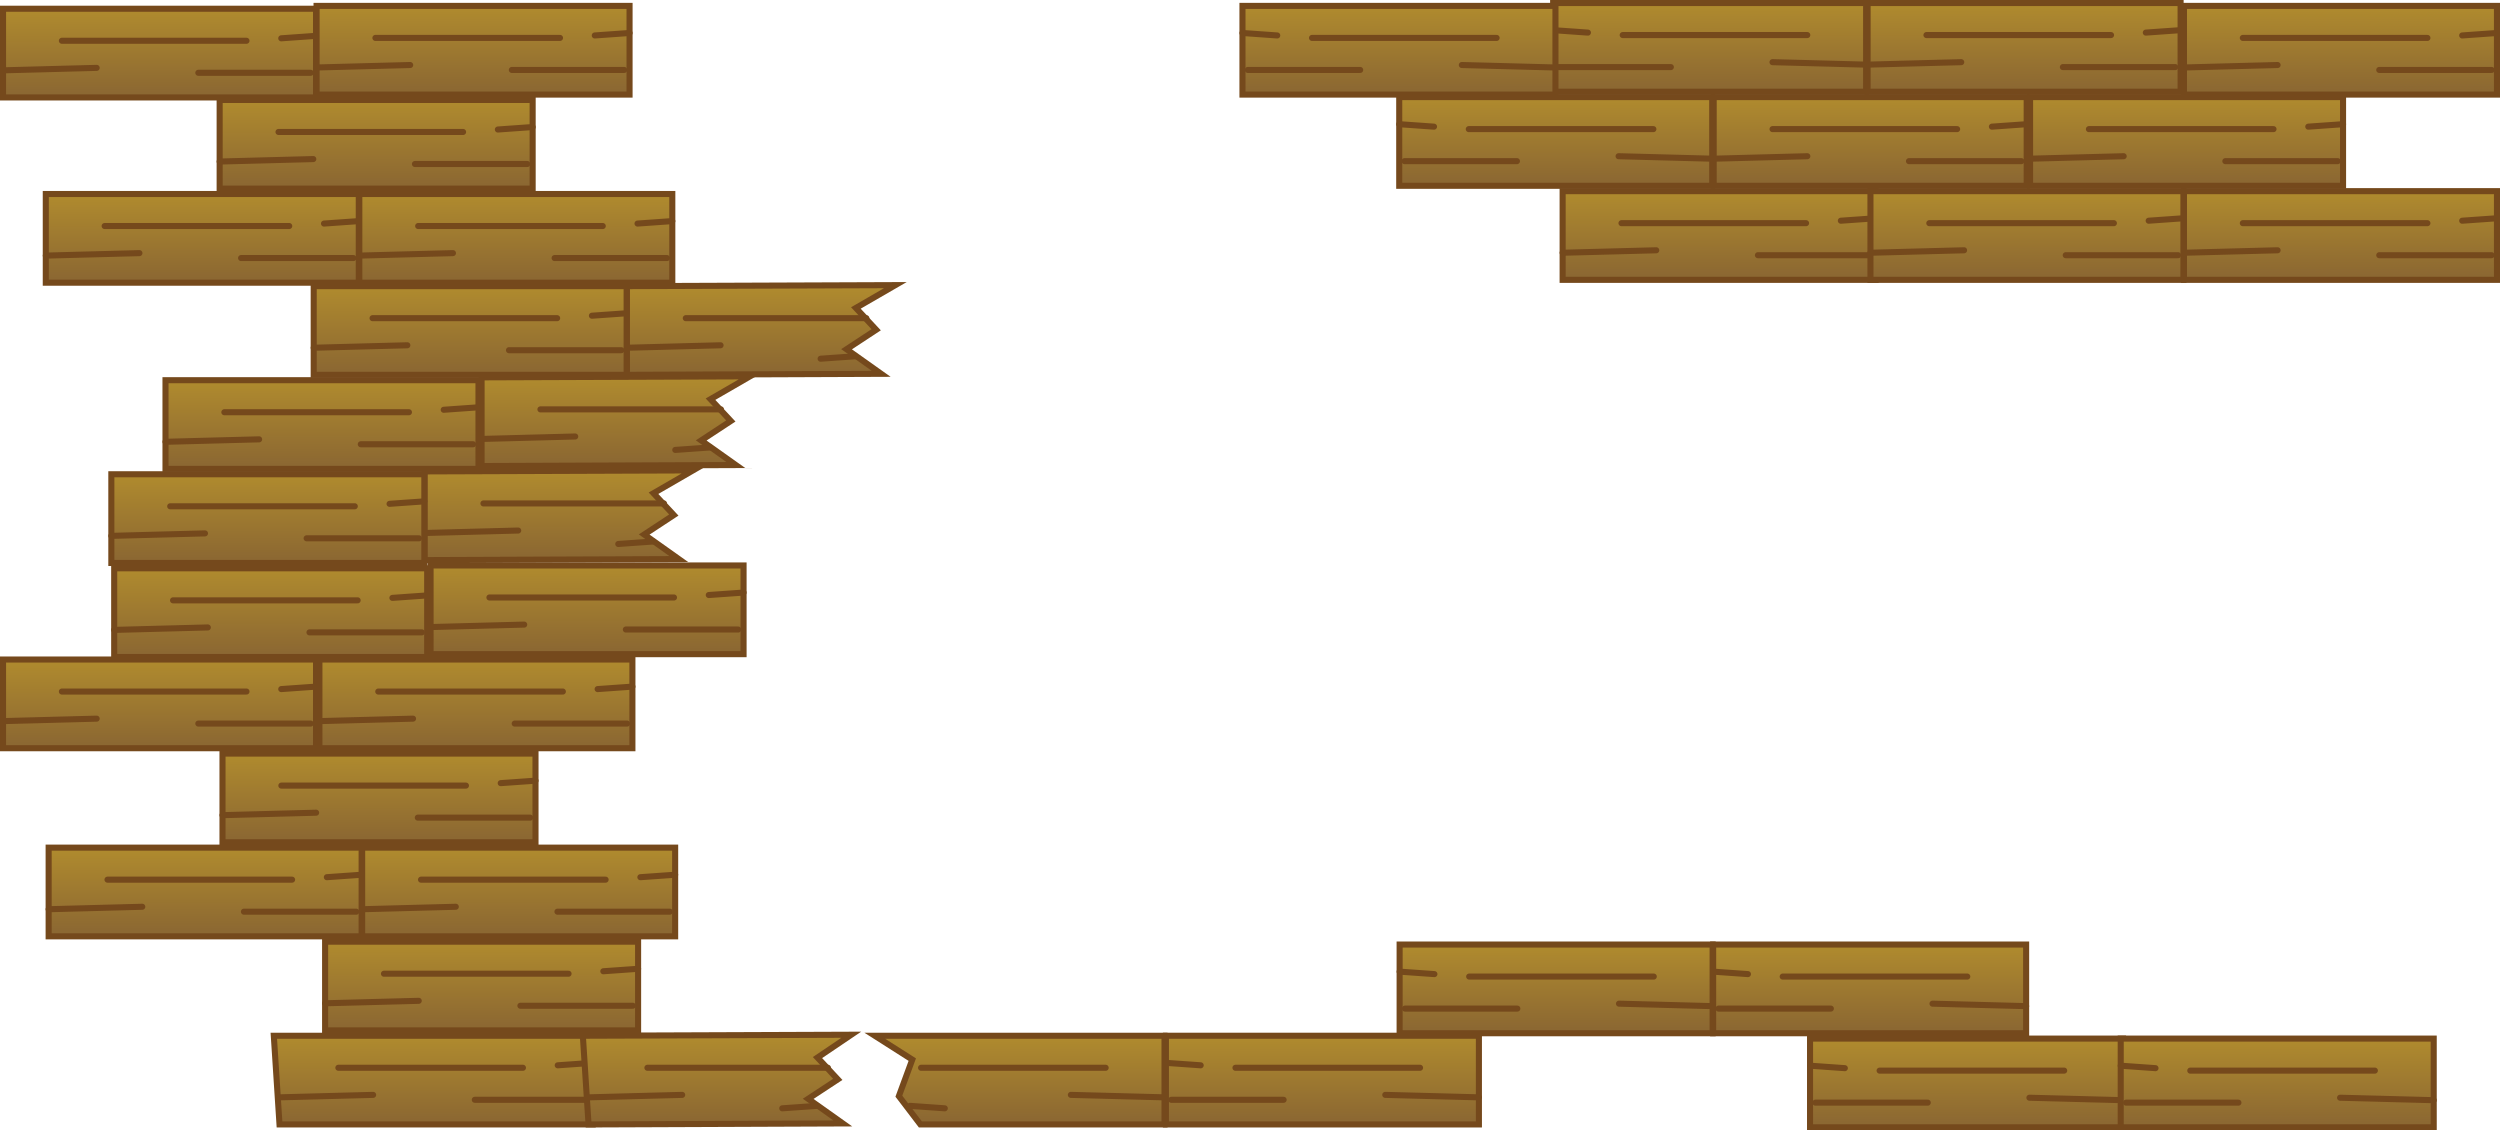 <svg version="1.1" xmlns="http://www.w3.org/2000/svg" xmlns:xlink="http://www.w3.org/1999/xlink" width="822.832" height="372.028" viewBox="0,0,822.832,372.028"><defs><linearGradient x1="421.757" y1="28.058" x2="421.757" y2="57.251" gradientUnits="userSpaceOnUse" id="color-1"><stop offset="0" stop-color="#b08b2e"/><stop offset="1" stop-color="#8a6632"/></linearGradient><linearGradient x1="390.5" y1="49.142" x2="390.5" y2="49.142" gradientUnits="userSpaceOnUse" id="color-2"><stop offset="0" stop-color="#b08b2e"/><stop offset="1" stop-color="#8a6632"/></linearGradient><linearGradient x1="423.518" y1="38.6" x2="423.518" y2="38.6" gradientUnits="userSpaceOnUse" id="color-3"><stop offset="0" stop-color="#b08b2e"/><stop offset="1" stop-color="#8a6632"/></linearGradient><linearGradient x1="457.857" y1="47.52" x2="457.857" y2="48.331" gradientUnits="userSpaceOnUse" id="color-4"><stop offset="0" stop-color="#b08b2e"/><stop offset="1" stop-color="#8a6632"/></linearGradient><linearGradient x1="375.972" y1="36.978" x2="375.972" y2="37.789" gradientUnits="userSpaceOnUse" id="color-5"><stop offset="0" stop-color="#b08b2e"/><stop offset="1" stop-color="#8a6632"/></linearGradient><linearGradient x1="525.257" y1="28.058" x2="525.257" y2="57.251" gradientUnits="userSpaceOnUse" id="color-6"><stop offset="0" stop-color="#b08b2e"/><stop offset="1" stop-color="#8a6632"/></linearGradient><linearGradient x1="556.514" y1="49.142" x2="556.514" y2="49.142" gradientUnits="userSpaceOnUse" id="color-7"><stop offset="0" stop-color="#b08b2e"/><stop offset="1" stop-color="#8a6632"/></linearGradient><linearGradient x1="523.496" y1="38.6" x2="523.496" y2="38.6" gradientUnits="userSpaceOnUse" id="color-8"><stop offset="0" stop-color="#b08b2e"/><stop offset="1" stop-color="#8a6632"/></linearGradient><linearGradient x1="489.157" y1="47.52" x2="489.157" y2="48.331" gradientUnits="userSpaceOnUse" id="color-9"><stop offset="0" stop-color="#b08b2e"/><stop offset="1" stop-color="#8a6632"/></linearGradient><linearGradient x1="571.042" y1="36.978" x2="571.042" y2="37.789" gradientUnits="userSpaceOnUse" id="color-10"><stop offset="0" stop-color="#b08b2e"/><stop offset="1" stop-color="#8a6632"/></linearGradient><linearGradient x1="472.414" y1="-2.899" x2="472.414" y2="26.295" gradientUnits="userSpaceOnUse" id="color-11"><stop offset="0" stop-color="#b08b2e"/><stop offset="1" stop-color="#8a6632"/></linearGradient><linearGradient x1="441.157" y1="18.185" x2="441.157" y2="18.185" gradientUnits="userSpaceOnUse" id="color-12"><stop offset="0" stop-color="#b08b2e"/><stop offset="1" stop-color="#8a6632"/></linearGradient><linearGradient x1="474.175" y1="7.643" x2="474.175" y2="7.643" gradientUnits="userSpaceOnUse" id="color-13"><stop offset="0" stop-color="#b08b2e"/><stop offset="1" stop-color="#8a6632"/></linearGradient><linearGradient x1="508.513" y1="16.564" x2="508.513" y2="17.374" gradientUnits="userSpaceOnUse" id="color-14"><stop offset="0" stop-color="#b08b2e"/><stop offset="1" stop-color="#8a6632"/></linearGradient><linearGradient x1="426.629" y1="6.022" x2="426.629" y2="6.832" gradientUnits="userSpaceOnUse" id="color-15"><stop offset="0" stop-color="#b08b2e"/><stop offset="1" stop-color="#8a6632"/></linearGradient><linearGradient x1="575.914" y1="-2.899" x2="575.914" y2="26.295" gradientUnits="userSpaceOnUse" id="color-16"><stop offset="0" stop-color="#b08b2e"/><stop offset="1" stop-color="#8a6632"/></linearGradient><linearGradient x1="607.171" y1="18.185" x2="607.171" y2="18.185" gradientUnits="userSpaceOnUse" id="color-17"><stop offset="0" stop-color="#b08b2e"/><stop offset="1" stop-color="#8a6632"/></linearGradient><linearGradient x1="574.153" y1="7.643" x2="574.153" y2="7.643" gradientUnits="userSpaceOnUse" id="color-18"><stop offset="0" stop-color="#b08b2e"/><stop offset="1" stop-color="#8a6632"/></linearGradient><linearGradient x1="539.814" y1="16.564" x2="539.814" y2="17.374" gradientUnits="userSpaceOnUse" id="color-19"><stop offset="0" stop-color="#b08b2e"/><stop offset="1" stop-color="#8a6632"/></linearGradient><linearGradient x1="621.699" y1="6.022" x2="621.699" y2="6.832" gradientUnits="userSpaceOnUse" id="color-20"><stop offset="0" stop-color="#b08b2e"/><stop offset="1" stop-color="#8a6632"/></linearGradient><linearGradient x1="65.415" y1="-1.961" x2="65.415" y2="27.233" gradientUnits="userSpaceOnUse" id="color-21"><stop offset="0" stop-color="#b08b2e"/><stop offset="1" stop-color="#8a6632"/></linearGradient><linearGradient x1="96.672" y1="19.123" x2="96.672" y2="19.123" gradientUnits="userSpaceOnUse" id="color-22"><stop offset="0" stop-color="#b08b2e"/><stop offset="1" stop-color="#8a6632"/></linearGradient><linearGradient x1="63.654" y1="8.581" x2="63.654" y2="8.581" gradientUnits="userSpaceOnUse" id="color-23"><stop offset="0" stop-color="#b08b2e"/><stop offset="1" stop-color="#8a6632"/></linearGradient><linearGradient x1="29.315" y1="17.502" x2="29.315" y2="18.313" gradientUnits="userSpaceOnUse" id="color-24"><stop offset="0" stop-color="#b08b2e"/><stop offset="1" stop-color="#8a6632"/></linearGradient><linearGradient x1="111.199" y1="6.96" x2="111.199" y2="7.771" gradientUnits="userSpaceOnUse" id="color-25"><stop offset="0" stop-color="#b08b2e"/><stop offset="1" stop-color="#8a6632"/></linearGradient><linearGradient x1="33.52" y1="28.996" x2="33.52" y2="58.19" gradientUnits="userSpaceOnUse" id="color-26"><stop offset="0" stop-color="#b08b2e"/><stop offset="1" stop-color="#8a6632"/></linearGradient><linearGradient x1="64.777" y1="50.08" x2="64.777" y2="50.08" gradientUnits="userSpaceOnUse" id="color-27"><stop offset="0" stop-color="#b08b2e"/><stop offset="1" stop-color="#8a6632"/></linearGradient><linearGradient x1="31.759" y1="39.538" x2="31.759" y2="39.538" gradientUnits="userSpaceOnUse" id="color-28"><stop offset="0" stop-color="#b08b2e"/><stop offset="1" stop-color="#8a6632"/></linearGradient><linearGradient x1="-2.58" y1="48.458" x2="-2.58" y2="49.269" gradientUnits="userSpaceOnUse" id="color-29"><stop offset="0" stop-color="#b08b2e"/><stop offset="1" stop-color="#8a6632"/></linearGradient><linearGradient x1="79.305" y1="37.916" x2="79.305" y2="38.727" gradientUnits="userSpaceOnUse" id="color-30"><stop offset="0" stop-color="#b08b2e"/><stop offset="1" stop-color="#8a6632"/></linearGradient><linearGradient x1="79.486" y1="59.953" x2="79.486" y2="89.146" gradientUnits="userSpaceOnUse" id="color-31"><stop offset="0" stop-color="#b08b2e"/><stop offset="1" stop-color="#8a6632"/></linearGradient><linearGradient x1="110.743" y1="81.037" x2="110.743" y2="81.037" gradientUnits="userSpaceOnUse" id="color-32"><stop offset="0" stop-color="#b08b2e"/><stop offset="1" stop-color="#8a6632"/></linearGradient><linearGradient x1="77.725" y1="70.495" x2="77.725" y2="70.495" gradientUnits="userSpaceOnUse" id="color-33"><stop offset="0" stop-color="#b08b2e"/><stop offset="1" stop-color="#8a6632"/></linearGradient><linearGradient x1="43.386" y1="79.415" x2="43.386" y2="80.226" gradientUnits="userSpaceOnUse" id="color-34"><stop offset="0" stop-color="#b08b2e"/><stop offset="1" stop-color="#8a6632"/></linearGradient><linearGradient x1="125.271" y1="68.873" x2="125.271" y2="69.684" gradientUnits="userSpaceOnUse" id="color-35"><stop offset="0" stop-color="#b08b2e"/><stop offset="1" stop-color="#8a6632"/></linearGradient><linearGradient x1="370.162" y1="-1.961" x2="370.162" y2="27.233" gradientUnits="userSpaceOnUse" id="color-36"><stop offset="0" stop-color="#b08b2e"/><stop offset="1" stop-color="#8a6632"/></linearGradient><linearGradient x1="338.905" y1="19.123" x2="338.905" y2="19.123" gradientUnits="userSpaceOnUse" id="color-37"><stop offset="0" stop-color="#b08b2e"/><stop offset="1" stop-color="#8a6632"/></linearGradient><linearGradient x1="371.923" y1="8.581" x2="371.923" y2="8.581" gradientUnits="userSpaceOnUse" id="color-38"><stop offset="0" stop-color="#b08b2e"/><stop offset="1" stop-color="#8a6632"/></linearGradient><linearGradient x1="406.262" y1="17.502" x2="406.262" y2="18.313" gradientUnits="userSpaceOnUse" id="color-39"><stop offset="0" stop-color="#b08b2e"/><stop offset="1" stop-color="#8a6632"/></linearGradient><linearGradient x1="324.377" y1="6.96" x2="324.377" y2="7.771" gradientUnits="userSpaceOnUse" id="color-40"><stop offset="0" stop-color="#b08b2e"/><stop offset="1" stop-color="#8a6632"/></linearGradient><linearGradient x1="475.538" y1="59.015" x2="475.538" y2="88.208" gradientUnits="userSpaceOnUse" id="color-41"><stop offset="0" stop-color="#b08b2e"/><stop offset="1" stop-color="#8a6632"/></linearGradient><linearGradient x1="506.795" y1="80.099" x2="506.795" y2="80.099" gradientUnits="userSpaceOnUse" id="color-42"><stop offset="0" stop-color="#b08b2e"/><stop offset="1" stop-color="#8a6632"/></linearGradient><linearGradient x1="473.778" y1="69.557" x2="473.778" y2="69.557" gradientUnits="userSpaceOnUse" id="color-43"><stop offset="0" stop-color="#b08b2e"/><stop offset="1" stop-color="#8a6632"/></linearGradient><linearGradient x1="439.439" y1="78.477" x2="439.439" y2="79.288" gradientUnits="userSpaceOnUse" id="color-44"><stop offset="0" stop-color="#b08b2e"/><stop offset="1" stop-color="#8a6632"/></linearGradient><linearGradient x1="521.323" y1="67.935" x2="521.323" y2="68.746" gradientUnits="userSpaceOnUse" id="color-45"><stop offset="0" stop-color="#b08b2e"/><stop offset="1" stop-color="#8a6632"/></linearGradient><linearGradient x1="576.852" y1="59.015" x2="576.852" y2="88.208" gradientUnits="userSpaceOnUse" id="color-46"><stop offset="0" stop-color="#b08b2e"/><stop offset="1" stop-color="#8a6632"/></linearGradient><linearGradient x1="608.109" y1="80.099" x2="608.109" y2="80.099" gradientUnits="userSpaceOnUse" id="color-47"><stop offset="0" stop-color="#b08b2e"/><stop offset="1" stop-color="#8a6632"/></linearGradient><linearGradient x1="575.091" y1="69.557" x2="575.091" y2="69.557" gradientUnits="userSpaceOnUse" id="color-48"><stop offset="0" stop-color="#b08b2e"/><stop offset="1" stop-color="#8a6632"/></linearGradient><linearGradient x1="540.752" y1="78.477" x2="540.752" y2="79.288" gradientUnits="userSpaceOnUse" id="color-49"><stop offset="0" stop-color="#b08b2e"/><stop offset="1" stop-color="#8a6632"/></linearGradient><linearGradient x1="622.637" y1="67.935" x2="622.637" y2="68.746" gradientUnits="userSpaceOnUse" id="color-50"><stop offset="0" stop-color="#b08b2e"/><stop offset="1" stop-color="#8a6632"/></linearGradient><linearGradient x1="64.477" y1="90.282" x2="64.477" y2="119.475" gradientUnits="userSpaceOnUse" id="color-51"><stop offset="0" stop-color="#b08b2e"/><stop offset="1" stop-color="#8a6632"/></linearGradient><linearGradient x1="95.734" y1="111.366" x2="95.734" y2="111.366" gradientUnits="userSpaceOnUse" id="color-52"><stop offset="0" stop-color="#b08b2e"/><stop offset="1" stop-color="#8a6632"/></linearGradient><linearGradient x1="62.716" y1="100.824" x2="62.716" y2="100.824" gradientUnits="userSpaceOnUse" id="color-53"><stop offset="0" stop-color="#b08b2e"/><stop offset="1" stop-color="#8a6632"/></linearGradient><linearGradient x1="28.377" y1="109.744" x2="28.377" y2="110.555" gradientUnits="userSpaceOnUse" id="color-54"><stop offset="0" stop-color="#b08b2e"/><stop offset="1" stop-color="#8a6632"/></linearGradient><linearGradient x1="110.261" y1="99.202" x2="110.261" y2="100.013" gradientUnits="userSpaceOnUse" id="color-55"><stop offset="0" stop-color="#b08b2e"/><stop offset="1" stop-color="#8a6632"/></linearGradient><linearGradient x1="102.938" y1="182.214" x2="102.938" y2="211.407" gradientUnits="userSpaceOnUse" id="color-56"><stop offset="0" stop-color="#b08b2e"/><stop offset="1" stop-color="#8a6632"/></linearGradient><linearGradient x1="134.195" y1="203.298" x2="134.195" y2="203.298" gradientUnits="userSpaceOnUse" id="color-57"><stop offset="0" stop-color="#b08b2e"/><stop offset="1" stop-color="#8a6632"/></linearGradient><linearGradient x1="101.177" y1="192.756" x2="101.177" y2="192.756" gradientUnits="userSpaceOnUse" id="color-58"><stop offset="0" stop-color="#b08b2e"/><stop offset="1" stop-color="#8a6632"/></linearGradient><linearGradient x1="66.838" y1="201.676" x2="66.838" y2="202.487" gradientUnits="userSpaceOnUse" id="color-59"><stop offset="0" stop-color="#b08b2e"/><stop offset="1" stop-color="#8a6632"/></linearGradient><linearGradient x1="148.723" y1="191.134" x2="148.723" y2="191.945" gradientUnits="userSpaceOnUse" id="color-60"><stop offset="0" stop-color="#b08b2e"/><stop offset="1" stop-color="#8a6632"/></linearGradient><linearGradient x1="119.728" y1="120.3" x2="119.728" y2="149.494" gradientUnits="userSpaceOnUse" id="color-61"><stop offset="0" stop-color="#b08b2e"/><stop offset="1" stop-color="#8a6632"/></linearGradient><linearGradient x1="117.967" y1="130.842" x2="117.967" y2="130.842" gradientUnits="userSpaceOnUse" id="color-62"><stop offset="0" stop-color="#b08b2e"/><stop offset="1" stop-color="#8a6632"/></linearGradient><linearGradient x1="83.629" y1="139.763" x2="83.629" y2="140.574" gradientUnits="userSpaceOnUse" id="color-63"><stop offset="0" stop-color="#b08b2e"/><stop offset="1" stop-color="#8a6632"/></linearGradient><linearGradient x1="137.693" y1="143.375" x2="137.693" y2="144.186" gradientUnits="userSpaceOnUse" id="color-64"><stop offset="0" stop-color="#b08b2e"/><stop offset="1" stop-color="#8a6632"/></linearGradient><linearGradient x1="100.966" y1="151.257" x2="100.966" y2="180.451" gradientUnits="userSpaceOnUse" id="color-65"><stop offset="0" stop-color="#b08b2e"/><stop offset="1" stop-color="#8a6632"/></linearGradient><linearGradient x1="99.205" y1="161.799" x2="99.205" y2="161.799" gradientUnits="userSpaceOnUse" id="color-66"><stop offset="0" stop-color="#b08b2e"/><stop offset="1" stop-color="#8a6632"/></linearGradient><linearGradient x1="64.867" y1="170.719" x2="64.867" y2="171.53" gradientUnits="userSpaceOnUse" id="color-67"><stop offset="0" stop-color="#b08b2e"/><stop offset="1" stop-color="#8a6632"/></linearGradient><linearGradient x1="118.932" y1="174.332" x2="118.932" y2="175.143" gradientUnits="userSpaceOnUse" id="color-68"><stop offset="0" stop-color="#b08b2e"/><stop offset="1" stop-color="#8a6632"/></linearGradient><linearGradient x1="167.571" y1="90.282" x2="167.571" y2="119.475" gradientUnits="userSpaceOnUse" id="color-69"><stop offset="0" stop-color="#b08b2e"/><stop offset="1" stop-color="#8a6632"/></linearGradient><linearGradient x1="165.81" y1="100.824" x2="165.81" y2="100.824" gradientUnits="userSpaceOnUse" id="color-70"><stop offset="0" stop-color="#b08b2e"/><stop offset="1" stop-color="#8a6632"/></linearGradient><linearGradient x1="131.471" y1="109.744" x2="131.471" y2="110.555" gradientUnits="userSpaceOnUse" id="color-71"><stop offset="0" stop-color="#b08b2e"/><stop offset="1" stop-color="#8a6632"/></linearGradient><linearGradient x1="185.536" y1="113.356" x2="185.536" y2="114.167" gradientUnits="userSpaceOnUse" id="color-72"><stop offset="0" stop-color="#b08b2e"/><stop offset="1" stop-color="#8a6632"/></linearGradient><linearGradient x1="66.353" y1="213.171" x2="66.353" y2="242.364" gradientUnits="userSpaceOnUse" id="color-73"><stop offset="0" stop-color="#b08b2e"/><stop offset="1" stop-color="#8a6632"/></linearGradient><linearGradient x1="97.61" y1="234.255" x2="97.61" y2="234.255" gradientUnits="userSpaceOnUse" id="color-74"><stop offset="0" stop-color="#b08b2e"/><stop offset="1" stop-color="#8a6632"/></linearGradient><linearGradient x1="64.592" y1="223.713" x2="64.592" y2="223.713" gradientUnits="userSpaceOnUse" id="color-75"><stop offset="0" stop-color="#b08b2e"/><stop offset="1" stop-color="#8a6632"/></linearGradient><linearGradient x1="30.253" y1="232.633" x2="30.253" y2="233.444" gradientUnits="userSpaceOnUse" id="color-76"><stop offset="0" stop-color="#b08b2e"/><stop offset="1" stop-color="#8a6632"/></linearGradient><linearGradient x1="112.138" y1="222.091" x2="112.138" y2="222.902" gradientUnits="userSpaceOnUse" id="color-77"><stop offset="0" stop-color="#b08b2e"/><stop offset="1" stop-color="#8a6632"/></linearGradient><linearGradient x1="34.458" y1="244.128" x2="34.458" y2="273.321" gradientUnits="userSpaceOnUse" id="color-78"><stop offset="0" stop-color="#b08b2e"/><stop offset="1" stop-color="#8a6632"/></linearGradient><linearGradient x1="65.715" y1="265.212" x2="65.715" y2="265.212" gradientUnits="userSpaceOnUse" id="color-79"><stop offset="0" stop-color="#b08b2e"/><stop offset="1" stop-color="#8a6632"/></linearGradient><linearGradient x1="32.697" y1="254.67" x2="32.697" y2="254.67" gradientUnits="userSpaceOnUse" id="color-80"><stop offset="0" stop-color="#b08b2e"/><stop offset="1" stop-color="#8a6632"/></linearGradient><linearGradient x1="-1.642" y1="263.59" x2="-1.642" y2="264.401" gradientUnits="userSpaceOnUse" id="color-81"><stop offset="0" stop-color="#b08b2e"/><stop offset="1" stop-color="#8a6632"/></linearGradient><linearGradient x1="80.243" y1="253.048" x2="80.243" y2="253.859" gradientUnits="userSpaceOnUse" id="color-82"><stop offset="0" stop-color="#b08b2e"/><stop offset="1" stop-color="#8a6632"/></linearGradient><linearGradient x1="80.424" y1="275.085" x2="80.424" y2="304.278" gradientUnits="userSpaceOnUse" id="color-83"><stop offset="0" stop-color="#b08b2e"/><stop offset="1" stop-color="#8a6632"/></linearGradient><linearGradient x1="111.681" y1="296.169" x2="111.681" y2="296.169" gradientUnits="userSpaceOnUse" id="color-84"><stop offset="0" stop-color="#b08b2e"/><stop offset="1" stop-color="#8a6632"/></linearGradient><linearGradient x1="78.663" y1="285.627" x2="78.663" y2="285.627" gradientUnits="userSpaceOnUse" id="color-85"><stop offset="0" stop-color="#b08b2e"/><stop offset="1" stop-color="#8a6632"/></linearGradient><linearGradient x1="44.324" y1="294.547" x2="44.324" y2="295.358" gradientUnits="userSpaceOnUse" id="color-86"><stop offset="0" stop-color="#b08b2e"/><stop offset="1" stop-color="#8a6632"/></linearGradient><linearGradient x1="126.209" y1="284.005" x2="126.209" y2="284.816" gradientUnits="userSpaceOnUse" id="color-87"><stop offset="0" stop-color="#b08b2e"/><stop offset="1" stop-color="#8a6632"/></linearGradient><linearGradient x1="68.229" y1="306.042" x2="68.229" y2="335.235" gradientUnits="userSpaceOnUse" id="color-88"><stop offset="0" stop-color="#b08b2e"/><stop offset="1" stop-color="#8a6632"/></linearGradient><linearGradient x1="99.486" y1="327.126" x2="99.486" y2="327.126" gradientUnits="userSpaceOnUse" id="color-89"><stop offset="0" stop-color="#b08b2e"/><stop offset="1" stop-color="#8a6632"/></linearGradient><linearGradient x1="66.468" y1="316.584" x2="66.468" y2="316.584" gradientUnits="userSpaceOnUse" id="color-90"><stop offset="0" stop-color="#b08b2e"/><stop offset="1" stop-color="#8a6632"/></linearGradient><linearGradient x1="32.129" y1="325.504" x2="32.129" y2="326.315" gradientUnits="userSpaceOnUse" id="color-91"><stop offset="0" stop-color="#b08b2e"/><stop offset="1" stop-color="#8a6632"/></linearGradient><linearGradient x1="114.014" y1="314.962" x2="114.014" y2="315.773" gradientUnits="userSpaceOnUse" id="color-92"><stop offset="0" stop-color="#b08b2e"/><stop offset="1" stop-color="#8a6632"/></linearGradient><linearGradient x1="51.343" y1="336.998" x2="51.343" y2="366.192" gradientUnits="userSpaceOnUse" id="color-93"><stop offset="0" stop-color="#b08b2e"/><stop offset="1" stop-color="#8a6632"/></linearGradient><linearGradient x1="82.6" y1="358.082" x2="82.6" y2="358.082" gradientUnits="userSpaceOnUse" id="color-94"><stop offset="0" stop-color="#b08b2e"/><stop offset="1" stop-color="#8a6632"/></linearGradient><linearGradient x1="49.582" y1="347.54" x2="49.582" y2="347.54" gradientUnits="userSpaceOnUse" id="color-95"><stop offset="0" stop-color="#b08b2e"/><stop offset="1" stop-color="#8a6632"/></linearGradient><linearGradient x1="15.244" y1="356.461" x2="15.244" y2="357.271" gradientUnits="userSpaceOnUse" id="color-96"><stop offset="0" stop-color="#b08b2e"/><stop offset="1" stop-color="#8a6632"/></linearGradient><linearGradient x1="97.128" y1="345.919" x2="97.128" y2="346.729" gradientUnits="userSpaceOnUse" id="color-97"><stop offset="0" stop-color="#b08b2e"/><stop offset="1" stop-color="#8a6632"/></linearGradient><linearGradient x1="421.887" y1="306.98" x2="421.887" y2="336.173" gradientUnits="userSpaceOnUse" id="color-98"><stop offset="0" stop-color="#b08b2e"/><stop offset="1" stop-color="#8a6632"/></linearGradient><linearGradient x1="390.63" y1="328.064" x2="390.63" y2="328.064" gradientUnits="userSpaceOnUse" id="color-99"><stop offset="0" stop-color="#b08b2e"/><stop offset="1" stop-color="#8a6632"/></linearGradient><linearGradient x1="423.648" y1="317.522" x2="423.648" y2="317.522" gradientUnits="userSpaceOnUse" id="color-100"><stop offset="0" stop-color="#b08b2e"/><stop offset="1" stop-color="#8a6632"/></linearGradient><linearGradient x1="457.987" y1="326.442" x2="457.987" y2="327.253" gradientUnits="userSpaceOnUse" id="color-101"><stop offset="0" stop-color="#b08b2e"/><stop offset="1" stop-color="#8a6632"/></linearGradient><linearGradient x1="376.103" y1="315.9" x2="376.103" y2="316.711" gradientUnits="userSpaceOnUse" id="color-102"><stop offset="0" stop-color="#b08b2e"/><stop offset="1" stop-color="#8a6632"/></linearGradient><linearGradient x1="344.964" y1="336.998" x2="344.964" y2="366.192" gradientUnits="userSpaceOnUse" id="color-103"><stop offset="0" stop-color="#b08b2e"/><stop offset="1" stop-color="#8a6632"/></linearGradient><linearGradient x1="313.707" y1="358.082" x2="313.707" y2="358.082" gradientUnits="userSpaceOnUse" id="color-104"><stop offset="0" stop-color="#b08b2e"/><stop offset="1" stop-color="#8a6632"/></linearGradient><linearGradient x1="346.725" y1="347.54" x2="346.725" y2="347.54" gradientUnits="userSpaceOnUse" id="color-105"><stop offset="0" stop-color="#b08b2e"/><stop offset="1" stop-color="#8a6632"/></linearGradient><linearGradient x1="381.064" y1="356.461" x2="381.064" y2="357.271" gradientUnits="userSpaceOnUse" id="color-106"><stop offset="0" stop-color="#b08b2e"/><stop offset="1" stop-color="#8a6632"/></linearGradient><linearGradient x1="299.18" y1="345.919" x2="299.18" y2="346.729" gradientUnits="userSpaceOnUse" id="color-107"><stop offset="0" stop-color="#b08b2e"/><stop offset="1" stop-color="#8a6632"/></linearGradient><linearGradient x1="525.077" y1="306.98" x2="525.077" y2="336.173" gradientUnits="userSpaceOnUse" id="color-108"><stop offset="0" stop-color="#b08b2e"/><stop offset="1" stop-color="#8a6632"/></linearGradient><linearGradient x1="493.82" y1="328.064" x2="493.82" y2="328.064" gradientUnits="userSpaceOnUse" id="color-109"><stop offset="0" stop-color="#b08b2e"/><stop offset="1" stop-color="#8a6632"/></linearGradient><linearGradient x1="526.838" y1="317.522" x2="526.838" y2="317.522" gradientUnits="userSpaceOnUse" id="color-110"><stop offset="0" stop-color="#b08b2e"/><stop offset="1" stop-color="#8a6632"/></linearGradient><linearGradient x1="561.177" y1="326.442" x2="561.177" y2="327.253" gradientUnits="userSpaceOnUse" id="color-111"><stop offset="0" stop-color="#b08b2e"/><stop offset="1" stop-color="#8a6632"/></linearGradient><linearGradient x1="479.292" y1="315.9" x2="479.292" y2="316.711" gradientUnits="userSpaceOnUse" id="color-112"><stop offset="0" stop-color="#b08b2e"/><stop offset="1" stop-color="#8a6632"/></linearGradient><linearGradient x1="556.972" y1="337.937" x2="556.972" y2="367.13" gradientUnits="userSpaceOnUse" id="color-113"><stop offset="0" stop-color="#b08b2e"/><stop offset="1" stop-color="#8a6632"/></linearGradient><linearGradient x1="525.715" y1="359.02" x2="525.715" y2="359.02" gradientUnits="userSpaceOnUse" id="color-114"><stop offset="0" stop-color="#b08b2e"/><stop offset="1" stop-color="#8a6632"/></linearGradient><linearGradient x1="558.733" y1="348.478" x2="558.733" y2="348.478" gradientUnits="userSpaceOnUse" id="color-115"><stop offset="0" stop-color="#b08b2e"/><stop offset="1" stop-color="#8a6632"/></linearGradient><linearGradient x1="593.071" y1="357.399" x2="593.071" y2="358.21" gradientUnits="userSpaceOnUse" id="color-116"><stop offset="0" stop-color="#b08b2e"/><stop offset="1" stop-color="#8a6632"/></linearGradient><linearGradient x1="511.187" y1="346.857" x2="511.187" y2="347.668" gradientUnits="userSpaceOnUse" id="color-117"><stop offset="0" stop-color="#b08b2e"/><stop offset="1" stop-color="#8a6632"/></linearGradient><linearGradient x1="241.487" y1="337.001" x2="241.487" y2="366.194" gradientUnits="userSpaceOnUse" id="color-118"><stop offset="0" stop-color="#b08b2e"/><stop offset="1" stop-color="#8a6632"/></linearGradient><linearGradient x1="243.248" y1="347.543" x2="243.248" y2="347.543" gradientUnits="userSpaceOnUse" id="color-119"><stop offset="0" stop-color="#b08b2e"/><stop offset="1" stop-color="#8a6632"/></linearGradient><linearGradient x1="277.587" y1="356.463" x2="277.587" y2="357.274" gradientUnits="userSpaceOnUse" id="color-120"><stop offset="0" stop-color="#b08b2e"/><stop offset="1" stop-color="#8a6632"/></linearGradient><linearGradient x1="153.059" y1="337.001" x2="153.059" y2="366.194" gradientUnits="userSpaceOnUse" id="color-121"><stop offset="0" stop-color="#b08b2e"/><stop offset="1" stop-color="#8a6632"/></linearGradient><linearGradient x1="151.298" y1="347.543" x2="151.298" y2="347.543" gradientUnits="userSpaceOnUse" id="color-122"><stop offset="0" stop-color="#b08b2e"/><stop offset="1" stop-color="#8a6632"/></linearGradient><linearGradient x1="116.959" y1="356.463" x2="116.959" y2="357.274" gradientUnits="userSpaceOnUse" id="color-123"><stop offset="0" stop-color="#b08b2e"/><stop offset="1" stop-color="#8a6632"/></linearGradient><linearGradient x1="214.952" y1="360.075" x2="214.952" y2="360.886" gradientUnits="userSpaceOnUse" id="color-124"><stop offset="0" stop-color="#b08b2e"/><stop offset="1" stop-color="#8a6632"/></linearGradient><linearGradient x1="171.024" y1="360.075" x2="171.024" y2="360.886" gradientUnits="userSpaceOnUse" id="color-125"><stop offset="0" stop-color="#b08b2e"/><stop offset="1" stop-color="#8a6632"/></linearGradient><linearGradient x1="629.385" y1="28.058" x2="629.385" y2="57.251" gradientUnits="userSpaceOnUse" id="color-126"><stop offset="0" stop-color="#b08b2e"/><stop offset="1" stop-color="#8a6632"/></linearGradient><linearGradient x1="660.642" y1="49.142" x2="660.642" y2="49.142" gradientUnits="userSpaceOnUse" id="color-127"><stop offset="0" stop-color="#b08b2e"/><stop offset="1" stop-color="#8a6632"/></linearGradient><linearGradient x1="627.624" y1="38.6" x2="627.624" y2="38.6" gradientUnits="userSpaceOnUse" id="color-128"><stop offset="0" stop-color="#b08b2e"/><stop offset="1" stop-color="#8a6632"/></linearGradient><linearGradient x1="593.285" y1="47.52" x2="593.285" y2="48.331" gradientUnits="userSpaceOnUse" id="color-129"><stop offset="0" stop-color="#b08b2e"/><stop offset="1" stop-color="#8a6632"/></linearGradient><linearGradient x1="675.169" y1="36.978" x2="675.169" y2="37.789" gradientUnits="userSpaceOnUse" id="color-130"><stop offset="0" stop-color="#b08b2e"/><stop offset="1" stop-color="#8a6632"/></linearGradient><linearGradient x1="680.041" y1="-1.96" x2="680.041" y2="27.233" gradientUnits="userSpaceOnUse" id="color-131"><stop offset="0" stop-color="#b08b2e"/><stop offset="1" stop-color="#8a6632"/></linearGradient><linearGradient x1="711.298" y1="19.123" x2="711.298" y2="19.123" gradientUnits="userSpaceOnUse" id="color-132"><stop offset="0" stop-color="#b08b2e"/><stop offset="1" stop-color="#8a6632"/></linearGradient><linearGradient x1="678.28" y1="8.582" x2="678.28" y2="8.582" gradientUnits="userSpaceOnUse" id="color-133"><stop offset="0" stop-color="#b08b2e"/><stop offset="1" stop-color="#8a6632"/></linearGradient><linearGradient x1="643.942" y1="17.502" x2="643.942" y2="18.313" gradientUnits="userSpaceOnUse" id="color-134"><stop offset="0" stop-color="#b08b2e"/><stop offset="1" stop-color="#8a6632"/></linearGradient><linearGradient x1="725.826" y1="6.96" x2="725.826" y2="7.771" gradientUnits="userSpaceOnUse" id="color-135"><stop offset="0" stop-color="#b08b2e"/><stop offset="1" stop-color="#8a6632"/></linearGradient><linearGradient x1="680.041" y1="59.015" x2="680.041" y2="88.208" gradientUnits="userSpaceOnUse" id="color-136"><stop offset="0" stop-color="#b08b2e"/><stop offset="1" stop-color="#8a6632"/></linearGradient><linearGradient x1="711.298" y1="80.099" x2="711.298" y2="80.099" gradientUnits="userSpaceOnUse" id="color-137"><stop offset="0" stop-color="#b08b2e"/><stop offset="1" stop-color="#8a6632"/></linearGradient><linearGradient x1="678.28" y1="69.557" x2="678.28" y2="69.557" gradientUnits="userSpaceOnUse" id="color-138"><stop offset="0" stop-color="#b08b2e"/><stop offset="1" stop-color="#8a6632"/></linearGradient><linearGradient x1="643.942" y1="78.477" x2="643.942" y2="79.288" gradientUnits="userSpaceOnUse" id="color-139"><stop offset="0" stop-color="#b08b2e"/><stop offset="1" stop-color="#8a6632"/></linearGradient><linearGradient x1="725.826" y1="67.935" x2="725.826" y2="68.746" gradientUnits="userSpaceOnUse" id="color-140"><stop offset="0" stop-color="#b08b2e"/><stop offset="1" stop-color="#8a6632"/></linearGradient><linearGradient x1="659.223" y1="337.937" x2="659.223" y2="367.13" gradientUnits="userSpaceOnUse" id="color-141"><stop offset="0" stop-color="#b08b2e"/><stop offset="1" stop-color="#8a6632"/></linearGradient><linearGradient x1="627.966" y1="359.02" x2="627.966" y2="359.02" gradientUnits="userSpaceOnUse" id="color-142"><stop offset="0" stop-color="#b08b2e"/><stop offset="1" stop-color="#8a6632"/></linearGradient><linearGradient x1="660.984" y1="348.479" x2="660.984" y2="348.479" gradientUnits="userSpaceOnUse" id="color-143"><stop offset="0" stop-color="#b08b2e"/><stop offset="1" stop-color="#8a6632"/></linearGradient><linearGradient x1="695.323" y1="357.399" x2="695.323" y2="358.21" gradientUnits="userSpaceOnUse" id="color-144"><stop offset="0" stop-color="#b08b2e"/><stop offset="1" stop-color="#8a6632"/></linearGradient><linearGradient x1="613.438" y1="346.857" x2="613.438" y2="347.668" gradientUnits="userSpaceOnUse" id="color-145"><stop offset="0" stop-color="#b08b2e"/><stop offset="1" stop-color="#8a6632"/></linearGradient><linearGradient x1="-22.765" y1="275.085" x2="-22.765" y2="304.278" gradientUnits="userSpaceOnUse" id="color-146"><stop offset="0" stop-color="#b08b2e"/><stop offset="1" stop-color="#8a6632"/></linearGradient><linearGradient x1="8.491" y1="296.169" x2="8.491" y2="296.169" gradientUnits="userSpaceOnUse" id="color-147"><stop offset="0" stop-color="#b08b2e"/><stop offset="1" stop-color="#8a6632"/></linearGradient><linearGradient x1="-24.526" y1="285.627" x2="-24.526" y2="285.627" gradientUnits="userSpaceOnUse" id="color-148"><stop offset="0" stop-color="#b08b2e"/><stop offset="1" stop-color="#8a6632"/></linearGradient><linearGradient x1="-58.865" y1="294.547" x2="-58.865" y2="295.358" gradientUnits="userSpaceOnUse" id="color-149"><stop offset="0" stop-color="#b08b2e"/><stop offset="1" stop-color="#8a6632"/></linearGradient><linearGradient x1="23.019" y1="284.005" x2="23.019" y2="284.816" gradientUnits="userSpaceOnUse" id="color-150"><stop offset="0" stop-color="#b08b2e"/><stop offset="1" stop-color="#8a6632"/></linearGradient><linearGradient x1="15.696" y1="121.239" x2="15.696" y2="150.432" gradientUnits="userSpaceOnUse" id="color-151"><stop offset="0" stop-color="#b08b2e"/><stop offset="1" stop-color="#8a6632"/></linearGradient><linearGradient x1="46.953" y1="142.323" x2="46.953" y2="142.323" gradientUnits="userSpaceOnUse" id="color-152"><stop offset="0" stop-color="#b08b2e"/><stop offset="1" stop-color="#8a6632"/></linearGradient><linearGradient x1="13.935" y1="131.781" x2="13.935" y2="131.781" gradientUnits="userSpaceOnUse" id="color-153"><stop offset="0" stop-color="#b08b2e"/><stop offset="1" stop-color="#8a6632"/></linearGradient><linearGradient x1="-20.404" y1="140.701" x2="-20.404" y2="141.512" gradientUnits="userSpaceOnUse" id="color-154"><stop offset="0" stop-color="#b08b2e"/><stop offset="1" stop-color="#8a6632"/></linearGradient><linearGradient x1="61.481" y1="130.159" x2="61.481" y2="130.97" gradientUnits="userSpaceOnUse" id="color-155"><stop offset="0" stop-color="#b08b2e"/><stop offset="1" stop-color="#8a6632"/></linearGradient><linearGradient x1="-37.775" y1="-1.022" x2="-37.775" y2="28.171" gradientUnits="userSpaceOnUse" id="color-156"><stop offset="0" stop-color="#b08b2e"/><stop offset="1" stop-color="#8a6632"/></linearGradient><linearGradient x1="-6.518" y1="20.062" x2="-6.518" y2="20.062" gradientUnits="userSpaceOnUse" id="color-157"><stop offset="0" stop-color="#b08b2e"/><stop offset="1" stop-color="#8a6632"/></linearGradient><linearGradient x1="-39.536" y1="9.52" x2="-39.536" y2="9.52" gradientUnits="userSpaceOnUse" id="color-158"><stop offset="0" stop-color="#b08b2e"/><stop offset="1" stop-color="#8a6632"/></linearGradient><linearGradient x1="-73.874" y1="18.44" x2="-73.874" y2="19.251" gradientUnits="userSpaceOnUse" id="color-159"><stop offset="0" stop-color="#b08b2e"/><stop offset="1" stop-color="#8a6632"/></linearGradient><linearGradient x1="8.01" y1="7.898" x2="8.01" y2="8.709" gradientUnits="userSpaceOnUse" id="color-160"><stop offset="0" stop-color="#b08b2e"/><stop offset="1" stop-color="#8a6632"/></linearGradient><linearGradient x1="-23.704" y1="59.953" x2="-23.704" y2="89.146" gradientUnits="userSpaceOnUse" id="color-161"><stop offset="0" stop-color="#b08b2e"/><stop offset="1" stop-color="#8a6632"/></linearGradient><linearGradient x1="7.553" y1="81.037" x2="7.553" y2="81.037" gradientUnits="userSpaceOnUse" id="color-162"><stop offset="0" stop-color="#b08b2e"/><stop offset="1" stop-color="#8a6632"/></linearGradient><linearGradient x1="-25.465" y1="70.495" x2="-25.465" y2="70.495" gradientUnits="userSpaceOnUse" id="color-163"><stop offset="0" stop-color="#b08b2e"/><stop offset="1" stop-color="#8a6632"/></linearGradient><linearGradient x1="-59.803" y1="79.415" x2="-59.803" y2="80.226" gradientUnits="userSpaceOnUse" id="color-164"><stop offset="0" stop-color="#b08b2e"/><stop offset="1" stop-color="#8a6632"/></linearGradient><linearGradient x1="22.081" y1="68.873" x2="22.081" y2="69.684" gradientUnits="userSpaceOnUse" id="color-165"><stop offset="0" stop-color="#b08b2e"/><stop offset="1" stop-color="#8a6632"/></linearGradient><linearGradient x1="-2.128" y1="152.195" x2="-2.128" y2="181.389" gradientUnits="userSpaceOnUse" id="color-166"><stop offset="0" stop-color="#b08b2e"/><stop offset="1" stop-color="#8a6632"/></linearGradient><linearGradient x1="29.129" y1="173.279" x2="29.129" y2="173.279" gradientUnits="userSpaceOnUse" id="color-167"><stop offset="0" stop-color="#b08b2e"/><stop offset="1" stop-color="#8a6632"/></linearGradient><linearGradient x1="-3.889" y1="162.737" x2="-3.889" y2="162.737" gradientUnits="userSpaceOnUse" id="color-168"><stop offset="0" stop-color="#b08b2e"/><stop offset="1" stop-color="#8a6632"/></linearGradient><linearGradient x1="-38.227" y1="171.658" x2="-38.227" y2="172.468" gradientUnits="userSpaceOnUse" id="color-169"><stop offset="0" stop-color="#b08b2e"/><stop offset="1" stop-color="#8a6632"/></linearGradient><linearGradient x1="43.657" y1="161.116" x2="43.657" y2="161.926" gradientUnits="userSpaceOnUse" id="color-170"><stop offset="0" stop-color="#b08b2e"/><stop offset="1" stop-color="#8a6632"/></linearGradient><linearGradient x1="-1.189" y1="183.152" x2="-1.189" y2="212.345" gradientUnits="userSpaceOnUse" id="color-171"><stop offset="0" stop-color="#b08b2e"/><stop offset="1" stop-color="#8a6632"/></linearGradient><linearGradient x1="30.067" y1="204.236" x2="30.067" y2="204.236" gradientUnits="userSpaceOnUse" id="color-172"><stop offset="0" stop-color="#b08b2e"/><stop offset="1" stop-color="#8a6632"/></linearGradient><linearGradient x1="-2.95" y1="193.694" x2="-2.95" y2="193.694" gradientUnits="userSpaceOnUse" id="color-173"><stop offset="0" stop-color="#b08b2e"/><stop offset="1" stop-color="#8a6632"/></linearGradient><linearGradient x1="-37.289" y1="202.614" x2="-37.289" y2="203.425" gradientUnits="userSpaceOnUse" id="color-174"><stop offset="0" stop-color="#b08b2e"/><stop offset="1" stop-color="#8a6632"/></linearGradient><linearGradient x1="44.595" y1="192.072" x2="44.595" y2="192.883" gradientUnits="userSpaceOnUse" id="color-175"><stop offset="0" stop-color="#b08b2e"/><stop offset="1" stop-color="#8a6632"/></linearGradient><linearGradient x1="-37.775" y1="213.171" x2="-37.775" y2="242.364" gradientUnits="userSpaceOnUse" id="color-176"><stop offset="0" stop-color="#b08b2e"/><stop offset="1" stop-color="#8a6632"/></linearGradient><linearGradient x1="-6.518" y1="234.255" x2="-6.518" y2="234.255" gradientUnits="userSpaceOnUse" id="color-177"><stop offset="0" stop-color="#b08b2e"/><stop offset="1" stop-color="#8a6632"/></linearGradient><linearGradient x1="-39.536" y1="223.713" x2="-39.536" y2="223.713" gradientUnits="userSpaceOnUse" id="color-178"><stop offset="0" stop-color="#b08b2e"/><stop offset="1" stop-color="#8a6632"/></linearGradient><linearGradient x1="-73.874" y1="232.633" x2="-73.874" y2="233.444" gradientUnits="userSpaceOnUse" id="color-179"><stop offset="0" stop-color="#b08b2e"/><stop offset="1" stop-color="#8a6632"/></linearGradient><linearGradient x1="8.01" y1="222.091" x2="8.01" y2="222.902" gradientUnits="userSpaceOnUse" id="color-180"><stop offset="0" stop-color="#b08b2e"/><stop offset="1" stop-color="#8a6632"/></linearGradient></defs><g transform="translate(90.283,3.899)"><g data-paper-data="{&quot;isPaintingLayer&quot;:true}" fill-rule="nonzero" stroke-width="2" stroke-linejoin="miter" stroke-miterlimit="10" stroke-dasharray="" stroke-dashoffset="0" style="mix-blend-mode: normal"><g data-paper-data="{&quot;origPos&quot;:null,&quot;index&quot;:null}" stroke="#75491c"><path d="M370.249,57.251v-29.193h103.016v29.193z" data-paper-data="{&quot;origPos&quot;:null}" fill="url(#color-1)" stroke-linecap="butt"/><path d="M408.99,49.142h-36.98" data-paper-data="{&quot;origPos&quot;:null}" fill="url(#color-2)" stroke-linecap="round"/><path d="M393.142,38.6h60.753" data-paper-data="{&quot;origPos&quot;:null}" fill="url(#color-3)" stroke-linecap="round"/><path d="M442.448,47.52l30.817,0.811" data-paper-data="{&quot;origPos&quot;:null}" fill="url(#color-4)" stroke-linecap="round"/><path d="M370.249,36.978l11.446,0.811" data-paper-data="{&quot;origPos&quot;:null}" fill="url(#color-5)" stroke-linecap="round"/></g><g data-paper-data="{&quot;origPos&quot;:null,&quot;index&quot;:null}" stroke="#75491c"><path d="M473.749,57.251v-29.193h103.016v29.193z" data-paper-data="{&quot;origPos&quot;:null}" fill="url(#color-6)" stroke-linecap="butt"/><path d="M575.004,49.142h-36.98" data-paper-data="{&quot;origPos&quot;:null}" fill="url(#color-7)" stroke-linecap="round"/><path d="M493.12,38.6h60.753" data-paper-data="{&quot;origPos&quot;:null}" fill="url(#color-8)" stroke-linecap="round"/><path d="M473.749,48.331l30.817,-0.811" data-paper-data="{&quot;origPos&quot;:null}" fill="url(#color-9)" stroke-linecap="round"/><path d="M576.765,36.978l-11.446,0.811" data-paper-data="{&quot;origPos&quot;:null}" fill="url(#color-10)" stroke-linecap="round"/></g><g data-paper-data="{&quot;index&quot;:null}" stroke="#75491c"><path d="M420.906,26.295v-29.193h103.016v29.193z" data-paper-data="{&quot;origPos&quot;:null}" fill="url(#color-11)" stroke-linecap="butt"/><path d="M459.647,18.185h-36.98" data-paper-data="{&quot;origPos&quot;:null}" fill="url(#color-12)" stroke-linecap="round"/><path d="M504.551,7.643h-60.753" data-paper-data="{&quot;origPos&quot;:null}" fill="url(#color-13)" stroke-linecap="round"/><path d="M493.105,16.564l30.817,0.811" data-paper-data="{&quot;origPos&quot;:null}" fill="url(#color-14)" stroke-linecap="round"/><path d="M420.906,6.022l11.446,0.811" data-paper-data="{&quot;origPos&quot;:null}" fill="url(#color-15)" stroke-linecap="round"/></g><g data-paper-data="{&quot;index&quot;:null}" stroke="#75491c"><path d="M524.406,26.295v-29.193h103.016v29.193z" data-paper-data="{&quot;origPos&quot;:null}" fill="url(#color-16)" stroke-linecap="butt"/><path d="M625.661,18.185h-36.98" data-paper-data="{&quot;origPos&quot;:null}" fill="url(#color-17)" stroke-linecap="round"/><path d="M604.529,7.643h-60.753" data-paper-data="{&quot;origPos&quot;:null}" fill="url(#color-18)" stroke-linecap="round"/><path d="M524.406,17.374l30.817,-0.811" data-paper-data="{&quot;origPos&quot;:null}" fill="url(#color-19)" stroke-linecap="round"/><path d="M615.975,6.832l11.446,-0.811" data-paper-data="{&quot;origPos&quot;:null}" fill="url(#color-20)" stroke-linecap="round"/></g><g data-paper-data="{&quot;index&quot;:null}" stroke="#75491c"><path d="M13.907,27.233v-29.193h103.016v29.193z" data-paper-data="{&quot;origPos&quot;:null}" fill="url(#color-21)" stroke-linecap="butt"/><path d="M115.162,19.123h-36.98" data-paper-data="{&quot;origPos&quot;:null}" fill="url(#color-22)" stroke-linecap="round"/><path d="M94.03,8.581h-60.753" data-paper-data="{&quot;origPos&quot;:null}" fill="url(#color-23)" stroke-linecap="round"/><path d="M44.723,17.502l-30.817,0.811" data-paper-data="{&quot;origPos&quot;:null}" fill="url(#color-24)" stroke-linecap="round"/><path d="M116.923,6.96l-11.446,0.811" data-paper-data="{&quot;origPos&quot;:null}" fill="url(#color-25)" stroke-linecap="round"/></g><g data-paper-data="{&quot;index&quot;:null}" stroke="#75491c"><path d="M-17.988,58.19v-29.193h103.016v29.193z" data-paper-data="{&quot;origPos&quot;:null}" fill="url(#color-26)" stroke-linecap="butt"/><path d="M46.287,50.08h36.98" data-paper-data="{&quot;origPos&quot;:null}" fill="url(#color-27)" stroke-linecap="round"/><path d="M1.382,39.538h60.753" data-paper-data="{&quot;origPos&quot;:null}" fill="url(#color-28)" stroke-linecap="round"/><path d="M12.828,48.458l-30.817,0.811" data-paper-data="{&quot;origPos&quot;:null}" fill="url(#color-29)" stroke-linecap="round"/><path d="M73.581,38.727l11.446,-0.811" data-paper-data="{&quot;origPos&quot;:null}" fill="url(#color-30)" stroke-linecap="round"/></g><g data-paper-data="{&quot;index&quot;:null}" stroke="#75491c"><path d="M27.978,89.146v-29.193h103.016v29.193z" data-paper-data="{&quot;origPos&quot;:null}" fill="url(#color-31)" stroke-linecap="butt"/><path d="M129.233,81.037h-36.98" data-paper-data="{&quot;origPos&quot;:null}" fill="url(#color-32)" stroke-linecap="round"/><path d="M47.348,70.495h60.753" data-paper-data="{&quot;origPos&quot;:null}" fill="url(#color-33)" stroke-linecap="round"/><path d="M27.978,80.226l30.817,-0.811" data-paper-data="{&quot;origPos&quot;:null}" fill="url(#color-34)" stroke-linecap="round"/><path d="M130.994,68.873l-11.446,0.811" data-paper-data="{&quot;origPos&quot;:null}" fill="url(#color-35)" stroke-linecap="round"/></g><g data-paper-data="{&quot;index&quot;:null}" stroke="#75491c"><path d="M318.654,27.233v-29.193h103.016v29.193z" data-paper-data="{&quot;origPos&quot;:null}" fill="url(#color-36)" stroke-linecap="butt"/><path d="M357.395,19.123h-36.98" data-paper-data="{&quot;origPos&quot;:null}" fill="url(#color-37)" stroke-linecap="round"/><path d="M341.547,8.581h60.753" data-paper-data="{&quot;origPos&quot;:null}" fill="url(#color-38)" stroke-linecap="round"/><path d="M390.854,17.502l30.817,0.811" data-paper-data="{&quot;origPos&quot;:null}" fill="url(#color-39)" stroke-linecap="round"/><path d="M318.654,6.96l11.446,0.811" data-paper-data="{&quot;origPos&quot;:null}" fill="url(#color-40)" stroke-linecap="round"/></g><g data-paper-data="{&quot;index&quot;:null}" stroke="#75491c"><path d="M424.031,88.208v-29.193h103.016v29.193z" data-paper-data="{&quot;origPos&quot;:null}" fill="url(#color-41)" stroke-linecap="butt"/><path d="M488.305,80.099h36.98" data-paper-data="{&quot;origPos&quot;:null}" fill="url(#color-42)" stroke-linecap="round"/><path d="M504.154,69.557h-60.753" data-paper-data="{&quot;origPos&quot;:null}" fill="url(#color-43)" stroke-linecap="round"/><path d="M424.031,79.288l30.817,-0.811" data-paper-data="{&quot;origPos&quot;:null}" fill="url(#color-44)" stroke-linecap="round"/><path d="M515.6,68.746l11.446,-0.811" data-paper-data="{&quot;origPos&quot;:null}" fill="url(#color-45)" stroke-linecap="round"/></g><g data-paper-data="{&quot;index&quot;:null}" stroke="#75491c"><path d="M525.344,88.208v-29.193h103.016v29.193z" data-paper-data="{&quot;origPos&quot;:null}" fill="url(#color-46)" stroke-linecap="butt"/><path d="M626.599,80.099h-36.98" data-paper-data="{&quot;origPos&quot;:null}" fill="url(#color-47)" stroke-linecap="round"/><path d="M544.714,69.557h60.753" data-paper-data="{&quot;origPos&quot;:null}" fill="url(#color-48)" stroke-linecap="round"/><path d="M556.161,78.477l-30.817,0.811" data-paper-data="{&quot;origPos&quot;:null}" fill="url(#color-49)" stroke-linecap="round"/><path d="M616.914,68.746l11.446,-0.811" data-paper-data="{&quot;origPos&quot;:null}" fill="url(#color-50)" stroke-linecap="round"/></g><g data-paper-data="{&quot;index&quot;:null}" stroke="#75491c"><path d="M12.969,119.475v-29.193h103.016v29.193z" data-paper-data="{&quot;origPos&quot;:null}" fill="url(#color-51)" stroke-linecap="butt"/><path d="M77.243,111.366h36.98" data-paper-data="{&quot;origPos&quot;:null}" fill="url(#color-52)" stroke-linecap="round"/><path d="M93.092,100.824h-60.753" data-paper-data="{&quot;origPos&quot;:null}" fill="url(#color-53)" stroke-linecap="round"/><path d="M43.785,109.744l-30.817,0.811" data-paper-data="{&quot;origPos&quot;:null}" fill="url(#color-54)" stroke-linecap="round"/><path d="M104.538,100.013l11.446,-0.811" data-paper-data="{&quot;origPos&quot;:null}" fill="url(#color-55)" stroke-linecap="round"/></g><g data-paper-data="{&quot;index&quot;:null}" stroke="#75491c"><path d="M51.43,211.407v-29.193h103.016v29.193z" data-paper-data="{&quot;origPos&quot;:null}" fill="url(#color-56)" stroke-linecap="butt"/><path d="M115.705,203.298h36.98" data-paper-data="{&quot;origPos&quot;:null}" fill="url(#color-57)" stroke-linecap="round"/><path d="M70.801,192.756h60.753" data-paper-data="{&quot;origPos&quot;:null}" fill="url(#color-58)" stroke-linecap="round"/><path d="M82.247,201.676l-30.817,0.811" data-paper-data="{&quot;origPos&quot;:null}" fill="url(#color-59)" stroke-linecap="round"/><path d="M143,191.945l11.446,-0.811" data-paper-data="{&quot;origPos&quot;:null}" fill="url(#color-60)" stroke-linecap="round"/></g><g stroke="#75491c"><path d="M68.22,149.494v-29.193l88.349,-0.337l-13,7.519l6.681,7.178l-9.751,6.404l11.404,8.092z" data-paper-data="{&quot;index&quot;:null}" fill="url(#color-61)" stroke-linecap="butt"/><path d="M87.591,130.842h59.42" data-paper-data="{&quot;index&quot;:null}" fill="url(#color-62)" stroke-linecap="round"/><path d="M99.037,139.763l-30.817,0.811" data-paper-data="{&quot;index&quot;:null}" fill="url(#color-63)" stroke-linecap="round"/><path d="M131.97,144.186l11.446,-0.811" data-paper-data="{&quot;index&quot;:null}" fill="url(#color-64)" stroke-linecap="round"/></g><g data-paper-data="{&quot;index&quot;:null}" stroke="#75491c"><path d="M49.458,180.451v-29.193l88.349,-0.337l-13,7.519l6.681,7.178l-9.751,6.404l11.404,8.092z" data-paper-data="{&quot;origPos&quot;:null}" fill="url(#color-65)" stroke-linecap="butt"/><path d="M68.829,161.799h59.42" data-paper-data="{&quot;origPos&quot;:null}" fill="url(#color-66)" stroke-linecap="round"/><path d="M49.458,171.53l30.817,-0.811" data-paper-data="{&quot;origPos&quot;:null}" fill="url(#color-67)" stroke-linecap="round"/><path d="M124.655,174.332l-11.446,0.811" data-paper-data="{&quot;origPos&quot;:null,&quot;index&quot;:null}" fill="url(#color-68)" stroke-linecap="round"/></g><g data-paper-data="{&quot;index&quot;:null}" stroke="#75491c"><path d="M116.063,119.475v-29.193l88.349,-0.337l-13,7.519l6.681,7.178l-9.751,6.404l11.404,8.092z" data-paper-data="{&quot;origPos&quot;:null}" fill="url(#color-69)" stroke-linecap="butt"/><path d="M135.433,100.824h59.42" data-paper-data="{&quot;origPos&quot;:null}" fill="url(#color-70)" stroke-linecap="round"/><path d="M146.879,109.744l-30.817,0.811" data-paper-data="{&quot;origPos&quot;:null}" fill="url(#color-71)" stroke-linecap="round"/><path d="M179.813,114.167l11.446,-0.811" data-paper-data="{&quot;origPos&quot;:null,&quot;index&quot;:null}" fill="url(#color-72)" stroke-linecap="round"/></g><g data-paper-data="{&quot;index&quot;:null}" stroke="#75491c"><path d="M14.845,242.364v-29.193h103.016v29.193z" data-paper-data="{&quot;origPos&quot;:null}" fill="url(#color-73)" stroke-linecap="butt"/><path d="M79.12,234.255h36.98" data-paper-data="{&quot;origPos&quot;:null}" fill="url(#color-74)" stroke-linecap="round"/><path d="M94.968,223.713h-60.753" data-paper-data="{&quot;origPos&quot;:null}" fill="url(#color-75)" stroke-linecap="round"/><path d="M45.661,232.633l-30.817,0.811" data-paper-data="{&quot;origPos&quot;:null}" fill="url(#color-76)" stroke-linecap="round"/><path d="M117.861,222.091l-11.446,0.811" data-paper-data="{&quot;origPos&quot;:null}" fill="url(#color-77)" stroke-linecap="round"/></g><g data-paper-data="{&quot;index&quot;:null}" stroke="#75491c"><path d="M-17.05,273.321v-29.193h103.016v29.193z" data-paper-data="{&quot;origPos&quot;:null}" fill="url(#color-78)" stroke-linecap="butt"/><path d="M47.225,265.212h36.98" data-paper-data="{&quot;origPos&quot;:null}" fill="url(#color-79)" stroke-linecap="round"/><path d="M2.32,254.67h60.753" data-paper-data="{&quot;origPos&quot;:null}" fill="url(#color-80)" stroke-linecap="round"/><path d="M13.767,263.59l-30.817,0.811" data-paper-data="{&quot;origPos&quot;:null}" fill="url(#color-81)" stroke-linecap="round"/><path d="M85.966,253.048l-11.446,0.811" data-paper-data="{&quot;origPos&quot;:null}" fill="url(#color-82)" stroke-linecap="round"/></g><g data-paper-data="{&quot;index&quot;:null}" stroke="#75491c"><path d="M28.916,304.278v-29.193h103.016v29.193z" data-paper-data="{&quot;origPos&quot;:null}" fill="url(#color-83)" stroke-linecap="butt"/><path d="M93.191,296.169h36.98" data-paper-data="{&quot;origPos&quot;:null}" fill="url(#color-84)" stroke-linecap="round"/><path d="M109.04,285.627h-60.753" data-paper-data="{&quot;origPos&quot;:null}" fill="url(#color-85)" stroke-linecap="round"/><path d="M28.916,295.358l30.817,-0.811" data-paper-data="{&quot;origPos&quot;:null}" fill="url(#color-86)" stroke-linecap="round"/><path d="M131.932,284.005l-11.446,0.811" data-paper-data="{&quot;origPos&quot;:null}" fill="url(#color-87)" stroke-linecap="round"/></g><g data-paper-data="{&quot;index&quot;:null}" stroke="#75491c"><path d="M16.721,335.235v-29.193h103.016v29.193z" data-paper-data="{&quot;origPos&quot;:null}" fill="url(#color-88)" stroke-linecap="butt"/><path d="M117.976,327.126h-36.98" data-paper-data="{&quot;origPos&quot;:null}" fill="url(#color-89)" stroke-linecap="round"/><path d="M36.091,316.584h60.753" data-paper-data="{&quot;origPos&quot;:null}" fill="url(#color-90)" stroke-linecap="round"/><path d="M47.538,325.504l-30.817,0.811" data-paper-data="{&quot;origPos&quot;:null}" fill="url(#color-91)" stroke-linecap="round"/><path d="M119.737,314.962l-11.446,0.811" data-paper-data="{&quot;origPos&quot;:null}" fill="url(#color-92)" stroke-linecap="round"/></g><g data-paper-data="{&quot;index&quot;:null}" stroke="#75491c"><path d="M1.712,366.192l-1.876,-29.193h103.016l1.876,29.193z" data-paper-data="{&quot;origPos&quot;:null}" fill="url(#color-93)" stroke-linecap="butt"/><path d="M102.967,358.082h-36.98" data-paper-data="{&quot;origPos&quot;:null}" fill="url(#color-94)" stroke-linecap="round"/><path d="M21.082,347.54h60.753" data-paper-data="{&quot;origPos&quot;:null}" fill="url(#color-95)" stroke-linecap="round"/><path d="M32.528,356.461l-30.817,0.811" data-paper-data="{&quot;origPos&quot;:null}" fill="url(#color-96)" stroke-linecap="round"/><path d="M104.727,345.919l-11.446,0.811" data-paper-data="{&quot;origPos&quot;:null}" fill="url(#color-97)" stroke-linecap="round"/></g><g data-paper-data="{&quot;index&quot;:null}" stroke="#75491c"><path d="M370.38,336.173v-29.193h103.016v29.193z" data-paper-data="{&quot;origPos&quot;:null}" fill="url(#color-98)" stroke-linecap="butt"/><path d="M372.14,328.064h36.98" data-paper-data="{&quot;origPos&quot;:null}" fill="url(#color-99)" stroke-linecap="round"/><path d="M393.272,317.522h60.753" data-paper-data="{&quot;origPos&quot;:null}" fill="url(#color-100)" stroke-linecap="round"/><path d="M442.579,326.442l30.817,0.811" data-paper-data="{&quot;origPos&quot;:null}" fill="url(#color-101)" stroke-linecap="round"/><path d="M370.38,315.9l11.446,0.811" data-paper-data="{&quot;origPos&quot;:null}" fill="url(#color-102)" stroke-linecap="round"/></g><g data-paper-data="{&quot;index&quot;:null}" stroke="#75491c"><path d="M293.456,366.192v-29.193h103.016v29.193z" data-paper-data="{&quot;origPos&quot;:null}" fill="url(#color-103)" stroke-linecap="butt"/><path d="M295.217,358.082h36.98" data-paper-data="{&quot;origPos&quot;:null}" fill="url(#color-104)" stroke-linecap="round"/><path d="M377.102,347.54h-60.753" data-paper-data="{&quot;origPos&quot;:null}" fill="url(#color-105)" stroke-linecap="round"/><path d="M365.656,356.461l30.817,0.811" data-paper-data="{&quot;origPos&quot;:null}" fill="url(#color-106)" stroke-linecap="round"/><path d="M304.903,346.729l-11.446,-0.811" data-paper-data="{&quot;origPos&quot;:null}" fill="url(#color-107)" stroke-linecap="round"/></g><g data-paper-data="{&quot;index&quot;:null}" stroke="#75491c"><path d="M473.569,336.173v-29.193h103.016v29.193z" data-paper-data="{&quot;origPos&quot;:null}" fill="url(#color-108)" stroke-linecap="butt"/><path d="M475.33,328.064h36.98" data-paper-data="{&quot;origPos&quot;:null}" fill="url(#color-109)" stroke-linecap="round"/><path d="M496.461,317.522h60.753" data-paper-data="{&quot;origPos&quot;:null}" fill="url(#color-110)" stroke-linecap="round"/><path d="M576.585,327.253l-30.817,-0.811" data-paper-data="{&quot;origPos&quot;:null}" fill="url(#color-111)" stroke-linecap="round"/><path d="M473.569,315.9l11.446,0.811" data-paper-data="{&quot;origPos&quot;:null}" fill="url(#color-112)" stroke-linecap="round"/></g><g data-paper-data="{&quot;index&quot;:null}" stroke="#75491c"><path d="M505.464,367.13v-29.193h103.016v29.193z" data-paper-data="{&quot;origPos&quot;:null}" fill="url(#color-113)" stroke-linecap="butt"/><path d="M507.225,359.02h36.98" data-paper-data="{&quot;origPos&quot;:null}" fill="url(#color-114)" stroke-linecap="round"/><path d="M589.109,348.478h-60.753" data-paper-data="{&quot;origPos&quot;:null}" fill="url(#color-115)" stroke-linecap="round"/><path d="M577.663,357.399l30.817,0.811" data-paper-data="{&quot;origPos&quot;:null}" fill="url(#color-116)" stroke-linecap="round"/><path d="M505.464,346.857l11.446,0.811" data-paper-data="{&quot;origPos&quot;:null}" fill="url(#color-117)" stroke-linecap="round"/></g><path d="M212.646,366.194l-7.086,-9.303l4.419,-12.033l-12.333,-7.856h95.349v29.193z" data-paper-data="{&quot;origPos&quot;:null}" fill="url(#color-118)" stroke="#75491c" stroke-linecap="butt"/><path d="M212.872,347.543h60.753" data-paper-data="{&quot;origPos&quot;:null}" fill="url(#color-119)" stroke="#75491c" stroke-linecap="round"/><path d="M292.995,357.274l-30.817,-0.811" data-paper-data="{&quot;origPos&quot;:null}" fill="url(#color-120)" stroke="#75491c" stroke-linecap="round"/><path d="M103.427,366.194l-1.876,-29.193l88.349,-0.337l-11.124,7.519l6.681,7.178l-9.751,6.404l11.404,8.092z" data-paper-data="{&quot;origPos&quot;:null}" fill="url(#color-121)" stroke="#75491c" stroke-linecap="butt"/><path d="M182.217,347.543h-59.42" data-paper-data="{&quot;origPos&quot;:null}" fill="url(#color-122)" stroke="#75491c" stroke-linecap="round"/><path d="M103.427,357.274l30.817,-0.811" data-paper-data="{&quot;origPos&quot;:null}" fill="url(#color-123)" stroke="#75491c" stroke-linecap="round"/><path d="M220.676,360.886l-11.446,-0.811" data-paper-data="{&quot;origPos&quot;:null}" fill="url(#color-124)" stroke="#75491c" stroke-linecap="round"/><path d="M178.623,360.075l-11.446,0.811" data-paper-data="{&quot;origPos&quot;:null,&quot;index&quot;:null}" fill="url(#color-125)" stroke="#75491c" stroke-linecap="round"/><g data-paper-data="{&quot;index&quot;:null}" stroke="#75491c"><path d="M577.877,57.251v-29.193h103.016v29.193z" data-paper-data="{&quot;origPos&quot;:null}" fill="url(#color-126)" stroke-linecap="butt"/><path d="M679.132,49.142h-36.98" data-paper-data="{&quot;origPos&quot;:null}" fill="url(#color-127)" stroke-linecap="round"/><path d="M597.247,38.6h60.753" data-paper-data="{&quot;origPos&quot;:null}" fill="url(#color-128)" stroke-linecap="round"/><path d="M577.877,48.331l30.817,-0.811" data-paper-data="{&quot;origPos&quot;:null}" fill="url(#color-129)" stroke-linecap="round"/><path d="M680.893,36.978l-11.446,0.811" data-paper-data="{&quot;origPos&quot;:null}" fill="url(#color-130)" stroke-linecap="round"/></g><g data-paper-data="{&quot;index&quot;:null}" stroke="#75491c"><path d="M628.533,27.233v-29.193h103.016v29.193z" data-paper-data="{&quot;origPos&quot;:null}" fill="url(#color-131)" stroke-linecap="butt"/><path d="M729.788,19.123h-36.98" data-paper-data="{&quot;origPos&quot;:null}" fill="url(#color-132)" stroke-linecap="round"/><path d="M647.904,8.582h60.753" data-paper-data="{&quot;origPos&quot;:null}" fill="url(#color-133)" stroke-linecap="round"/><path d="M659.35,17.502l-30.817,0.811" data-paper-data="{&quot;origPos&quot;:null}" fill="url(#color-134)" stroke-linecap="round"/><path d="M720.103,7.771l11.446,-0.811" data-paper-data="{&quot;origPos&quot;:null}" fill="url(#color-135)" stroke-linecap="round"/></g><g data-paper-data="{&quot;index&quot;:null}" stroke="#75491c"><path d="M628.533,88.208v-29.193h103.016v29.193z" data-paper-data="{&quot;origPos&quot;:null}" fill="url(#color-136)" stroke-linecap="butt"/><path d="M729.788,80.099h-36.98" data-paper-data="{&quot;origPos&quot;:null}" fill="url(#color-137)" stroke-linecap="round"/><path d="M647.904,69.557h60.753" data-paper-data="{&quot;origPos&quot;:null}" fill="url(#color-138)" stroke-linecap="round"/><path d="M659.35,78.477l-30.817,0.811" data-paper-data="{&quot;origPos&quot;:null}" fill="url(#color-139)" stroke-linecap="round"/><path d="M720.103,68.746l11.446,-0.811" data-paper-data="{&quot;origPos&quot;:null}" fill="url(#color-140)" stroke-linecap="round"/></g><g data-paper-data="{&quot;index&quot;:null}" stroke="#75491c"><path d="M607.715,367.13v-29.193h103.016v29.193z" data-paper-data="{&quot;origPos&quot;:null}" fill="url(#color-141)" stroke-linecap="butt"/><path d="M609.476,359.02h36.98" data-paper-data="{&quot;origPos&quot;:null}" fill="url(#color-142)" stroke-linecap="round"/><path d="M691.361,348.479h-60.753" data-paper-data="{&quot;origPos&quot;:null}" fill="url(#color-143)" stroke-linecap="round"/><path d="M679.915,357.399l30.817,0.811" data-paper-data="{&quot;origPos&quot;:null}" fill="url(#color-144)" stroke-linecap="round"/><path d="M607.715,346.857l11.446,0.811" data-paper-data="{&quot;origPos&quot;:null}" fill="url(#color-145)" stroke-linecap="round"/></g><g data-paper-data="{&quot;index&quot;:null}" stroke="#75491c"><path d="M-74.273,304.278v-29.193h103.016v29.193z" data-paper-data="{&quot;origPos&quot;:null}" fill="url(#color-146)" stroke-linecap="butt"/><path d="M26.982,296.169h-36.98" data-paper-data="{&quot;origPos&quot;:null}" fill="url(#color-147)" stroke-linecap="round"/><path d="M-54.903,285.627h60.753" data-paper-data="{&quot;origPos&quot;:null}" fill="url(#color-148)" stroke-linecap="round"/><path d="M-43.457,294.547l-30.817,0.811" data-paper-data="{&quot;origPos&quot;:null}" fill="url(#color-149)" stroke-linecap="round"/><path d="M28.742,284.005l-11.446,0.811" data-paper-data="{&quot;origPos&quot;:null}" fill="url(#color-150)" stroke-linecap="round"/></g><g data-paper-data="{&quot;index&quot;:null}" stroke="#75491c"><path d="M-35.812,150.432v-29.193h103.016v29.193z" data-paper-data="{&quot;origPos&quot;:null}" fill="url(#color-151)" stroke-linecap="butt"/><path d="M65.443,142.323h-36.98" data-paper-data="{&quot;origPos&quot;:null}" fill="url(#color-152)" stroke-linecap="round"/><path d="M-16.441,131.781h60.753" data-paper-data="{&quot;origPos&quot;:null}" fill="url(#color-153)" stroke-linecap="round"/><path d="M-4.995,140.701l-30.817,0.811" data-paper-data="{&quot;origPos&quot;:null}" fill="url(#color-154)" stroke-linecap="round"/><path d="M67.204,130.159l-11.446,0.811" data-paper-data="{&quot;origPos&quot;:null}" fill="url(#color-155)" stroke-linecap="round"/></g><g data-paper-data="{&quot;index&quot;:null}" stroke="#75491c"><path d="M-89.283,28.171v-29.193h103.016v29.193z" data-paper-data="{&quot;origPos&quot;:null}" fill="url(#color-156)" stroke-linecap="butt"/><path d="M11.972,20.062h-36.98" data-paper-data="{&quot;origPos&quot;:null}" fill="url(#color-157)" stroke-linecap="round"/><path d="M-9.159,9.52h-60.753" data-paper-data="{&quot;origPos&quot;:null}" fill="url(#color-158)" stroke-linecap="round"/><path d="M-58.466,18.44l-30.817,0.811" data-paper-data="{&quot;origPos&quot;:null}" fill="url(#color-159)" stroke-linecap="round"/><path d="M13.733,7.898l-11.446,0.811" data-paper-data="{&quot;origPos&quot;:null}" fill="url(#color-160)" stroke-linecap="round"/></g><g data-paper-data="{&quot;index&quot;:null}" stroke="#75491c"><path d="M-75.212,89.146v-29.193h103.016v29.193z" data-paper-data="{&quot;origPos&quot;:null}" fill="url(#color-161)" stroke-linecap="butt"/><path d="M26.043,81.037h-36.98" data-paper-data="{&quot;origPos&quot;:null}" fill="url(#color-162)" stroke-linecap="round"/><path d="M4.912,70.495h-60.753" data-paper-data="{&quot;origPos&quot;:null}" fill="url(#color-163)" stroke-linecap="round"/><path d="M-44.395,79.415l-30.817,0.811" data-paper-data="{&quot;origPos&quot;:null}" fill="url(#color-164)" stroke-linecap="round"/><path d="M27.804,68.873l-11.446,0.811" data-paper-data="{&quot;origPos&quot;:null}" fill="url(#color-165)" stroke-linecap="round"/></g><g data-paper-data="{&quot;index&quot;:null}" stroke="#75491c"><path d="M-53.636,181.389v-29.193h103.016v29.193z" data-paper-data="{&quot;origPos&quot;:null}" fill="url(#color-166)" stroke-linecap="butt"/><path d="M47.619,173.279h-36.98" data-paper-data="{&quot;origPos&quot;:null}" fill="url(#color-167)" stroke-linecap="round"/><path d="M-34.265,162.737h60.753" data-paper-data="{&quot;origPos&quot;:null}" fill="url(#color-168)" stroke-linecap="round"/><path d="M-22.819,171.658l-30.817,0.811" data-paper-data="{&quot;origPos&quot;:null}" fill="url(#color-169)" stroke-linecap="round"/><path d="M49.38,161.116l-11.446,0.811" data-paper-data="{&quot;origPos&quot;:null}" fill="url(#color-170)" stroke-linecap="round"/></g><g data-paper-data="{&quot;index&quot;:null}" stroke="#75491c"><path d="M-52.697,212.345v-29.193h103.016v29.193z" data-paper-data="{&quot;origPos&quot;:null}" fill="url(#color-171)" stroke-linecap="butt"/><path d="M48.557,204.236h-36.98" data-paper-data="{&quot;origPos&quot;:null}" fill="url(#color-172)" stroke-linecap="round"/><path d="M-33.327,193.694h60.753" data-paper-data="{&quot;origPos&quot;:null}" fill="url(#color-173)" stroke-linecap="round"/><path d="M-21.881,202.614l-30.817,0.811" data-paper-data="{&quot;origPos&quot;:null}" fill="url(#color-174)" stroke-linecap="round"/><path d="M50.318,192.072l-11.446,0.811" data-paper-data="{&quot;origPos&quot;:null}" fill="url(#color-175)" stroke-linecap="round"/></g><g data-paper-data="{&quot;index&quot;:null}" stroke="#75491c"><path d="M-89.283,242.364v-29.193h103.016v29.193z" data-paper-data="{&quot;origPos&quot;:null}" fill="url(#color-176)" stroke-linecap="butt"/><path d="M11.972,234.255h-36.98" data-paper-data="{&quot;origPos&quot;:null}" fill="url(#color-177)" stroke-linecap="round"/><path d="M-69.912,223.713h60.753" data-paper-data="{&quot;origPos&quot;:null}" fill="url(#color-178)" stroke-linecap="round"/><path d="M-58.466,232.633l-30.817,0.811" data-paper-data="{&quot;origPos&quot;:null}" fill="url(#color-179)" stroke-linecap="round"/><path d="M13.733,222.091l-11.446,0.811" data-paper-data="{&quot;origPos&quot;:null}" fill="url(#color-180)" stroke-linecap="round"/></g></g></g></svg>